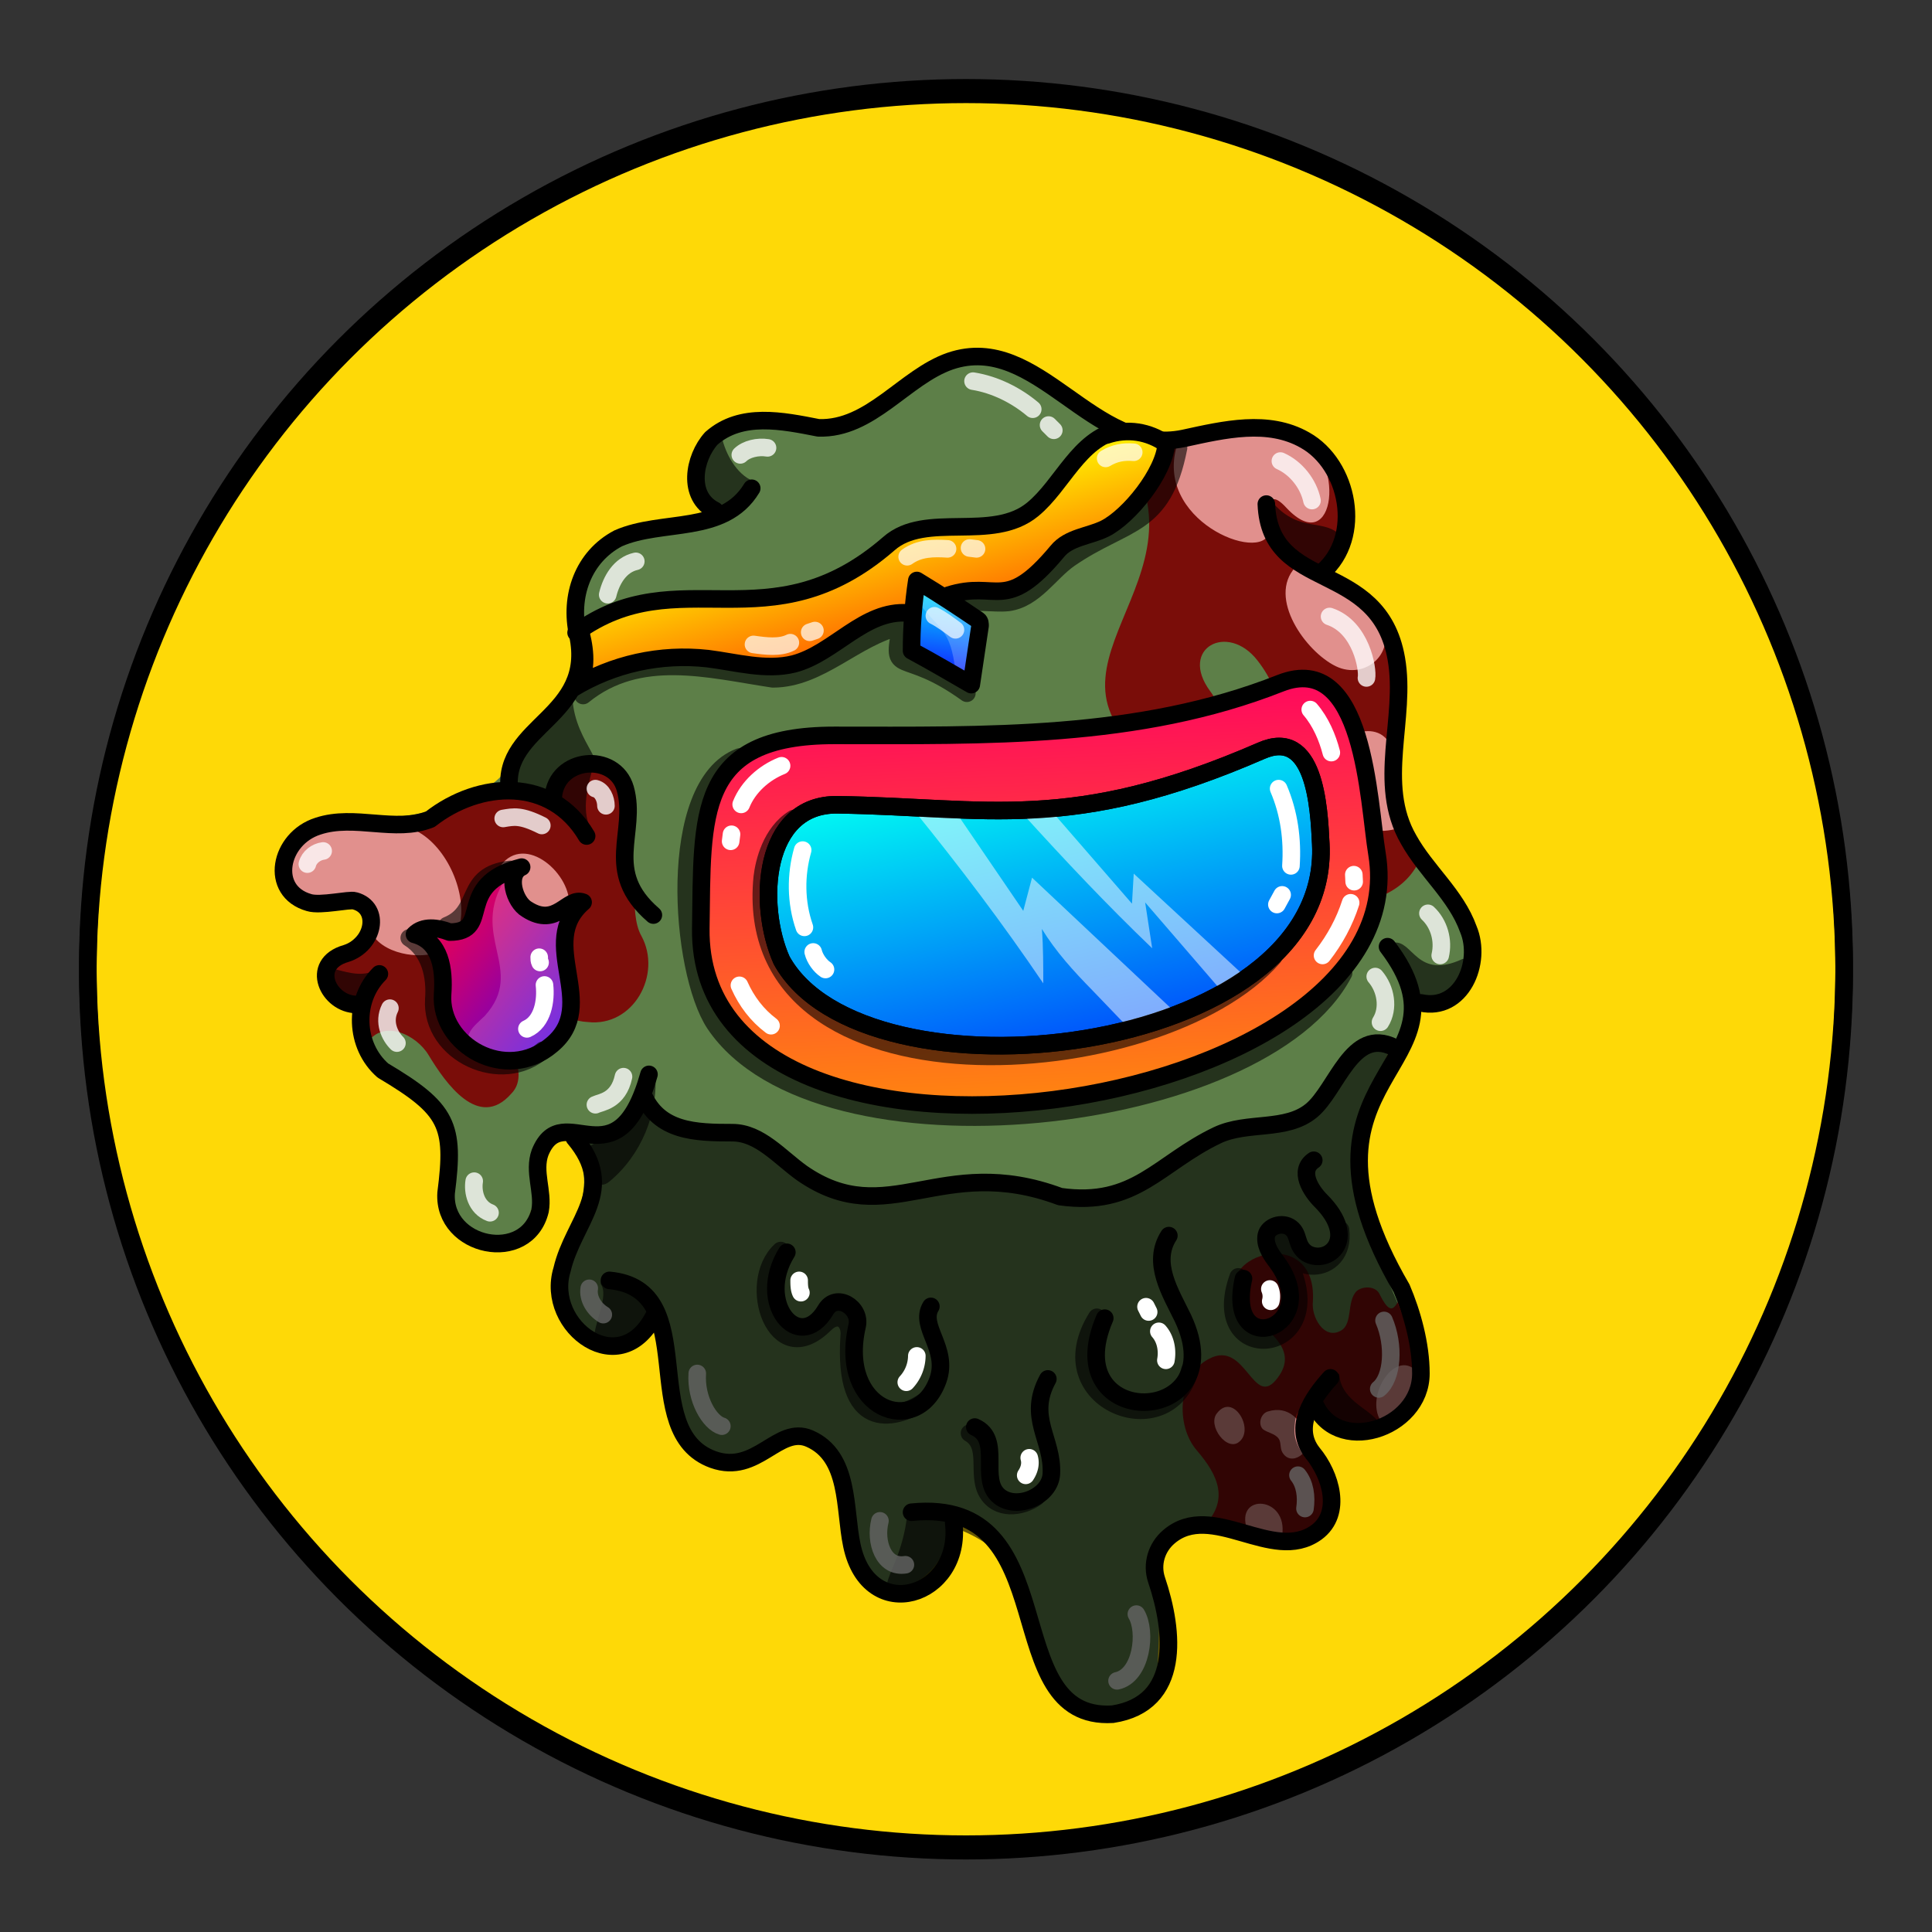 <svg version="1.1" id="Layer_1" xmlns="http://www.w3.org/2000/svg" x="0" y="0" viewBox="0 0 1100 1100" style="enable-background:new 0 0 1100 1100" xml:space="preserve" xmlns:xlink="http://www.w3.org/1999/xlink"><rect x="0" y="0" width="1100" height="1100" fill="#333333" stroke="none"/><style type="text/css">.st303{fill:#FED907;stroke:#000000;stroke-width:10;stroke-linecap:round;stroke-linejoin:round;stroke-miterlimit:10;}</style><circle class="st303" cx="550" cy="553.7" r="500"/><path d="M532 209c-68 59.6-70.9 20-120.8 36.5-19.6 10.9-14 30-9.7 39.6 11 23-50.8 9-69 40.3-10 18 0 42-7.5 61.8-9 19.6-34 35-37 52-43 48-154 7-119 70.4 6 11 33-6 39 9.1 7 17.5-39 29-21 46.7 18 5 20.7 39.9 57 63 14 20 3 51 19 69.1 36 38 46-25 41-34.3 4-39 44-10.6 22 38.7-23 52 11 74 36.5 56.6 24-9 13 39 23 50.9 19.5 37 55 12 67 12 18 .7 28 22 29.8 40.3 6.5 63 54 46 59 8 15.5-34 45 49 47 59.9 11 73 69 42 70.8 17.9 3-54-3-60 2-68.3 18.5-31 71 13 90.8-15.5 14-19.7-31-63.5 8-55.4 94 19 19-100.7 14-120.4-9-35.5 14-106 47-121.7 18-9 17-35.5 7-52.8-9.5-17-25-30.6-31-48.9-13.5-54 22-102-36-133.3-5-3-7-9.5-4-14.4 17-26 1-66-32-71.4-22-3-44 9-66.5 6.3C615 247 578.5 178 532 209z" style="fill:#5d7f48"/><path d="M800 739.3c-5-3.5-5.5 16-14.5-2.4-2-4.5-9-5-13-1.9-6 6-2 18.5-9 22.6-9.8 5.5-17-8-16-16.5 3-49-69.6-23-36 7.5 10.6 9.5 28 19.8 16 35.8-14 19-18-22-39-10.8-18 9-19.5 38-7 52.3 12 14 19 28.5 3 43.9 17-11 71 29.5 74-10.5 1-18-27-40.9-10-57.9 11.5 20.6 86 24.6 51.5-62.1zm9-251.4c-15 39-85 33-97-4-12-38 38-64 4-107.8-17-22-45-7-27 17.4 19 25-17 53-40 33.8-65.5-55 59.9-109-26-190.9 32 37 86-9.8 123 15.1 23 16 27 56 7 76.8 81 30.7 11 106.7 56 159.6zM209 594c9-14 28-5 35 6.7 9.7 16 28.5 43 47 22.1 7-7 4-17 .6-25.7-6.5-15 9-25 24-20.5 6 2 12 5 19 5.3 26 3 42.5-27 30.6-49-4-7-4-18-4-26.4-2-50-12-109-47-50.4-29-20.5-80 25-119 14.4-39-5-45 55-1.5 44.1 42.5 0 5 26-8 41 3 12 10.6 13 19 17.3 2.3 6.6 1.3 16.1 4.3 21.1z" style="fill:#7a0d09"/><path d="M710 870.6c-7-20.6 23.5-19 20 3.7l-20-3.7zm12-67c-4 1-6 7-3 10.1 2.5 2 7 2.5 9 5.4 1.5 2 .7 5 2 7.6 5 9 17 0 14.5-8.4C741 809 734 800 722 803.6zm65 6.7c-11-14 7-43 19.6-29.5 4 13.2-6.6 27.2-19.6 29.5zm-94-5.8c-6 7 6 23 13 16 8-7.5-4-27.5-13-16zm104-333.2c-24 8-45.5-12-39.8-37 5-20.9 36-26.5 36-1.3l3.8 38.3zm-66.4-7c-5 9.9 9 23 18 16 15.4-11.3-6.1-39.3-18-16zm6.9-141.3c-16 17.5 6 48 23 56.3s35-8 26-25.7c-11-17.6-27.5-23.6-49-30.6zm-66.9-70.9c-15 44 48 69 52 51 1-5-4-29 9.8-14 28 30 35-29 5-43.7-12.4-6.4-56.4 4.5-66.8 6.7zM212 532c4 6.5 12 10 19.6 11.3 57 9 26-88-17-71.5-17 1-42-6-52 12.5C149 530 219 497 212 532zm73-39.1c-23 30.7 35 62 39 23.5 2-18.4-25-42.4-39-23.5z" style="fill:#e1908d"/><style>.st40{fill:none;stroke:#000;stroke-width:10;stroke-linecap:round;stroke-linejoin:round;stroke-miterlimit:10}.st98{opacity:.6;enable-background:new}</style><g id="Outline"><path class="st98" d="M793 537c-1 .7-1 2-.5 3 5 10 11 35 25 30 8-2 21-13 18-22.4-.5-1-2-2-3-1.5-26 12-28-11-39-9.4v.3zm-34 274.5c6 5 26 8 25-3-6-7-20.6-12-21.5-26C750 772 744 803 759 811.5zm-219.3 52s1 .5 1 .8c9 13.5-3 36-18 40-34 6-9-6-6-44 .3-5.3 22.3 2.7 23 3.2zM342 731c5 7-4 22-4 33 8 13 29.6-5 33-14.9 2-12-17-21-28-20.2-1 .1-1 1.1-1 2.1zm31-120.2c2 23-8 47-26 61.9-13 10.9-17.5-30.6-8-27.9 6 4.2 28-18.8 34-34zm-157-59.9c-8 6-17 3-25 1-11 5 4 20 13.5 16 5-4 12-9 12-15.7-.5-.2-1.5-.2-.5-1.3zM337 473c-6-10-3-23 0-34 0-1 0-2-.6-2-9-9-23 11-19.8 20.7C318 463 338 475 337 472.8v.2z"/><path class="st98" d="M326 392c-2 29 24 45 7 44-7 2-14 1-15 11-1 11-24 0-24.5-1.3C285 433 317 404.5 326 392zm103-118c-9.9-4-16-16-18-25-4-6-9.9 1-11 6-7 54 29.5 28 29 19zm293 9c16 21 29.5 12 40 20.7 3 4 1 9.6-1 14-3 9-13 9-20 4.1-14.5-5.8-22-22.2-19-38.8z"/><path class="st40" d="M347 729c53.5 5 15 86 59 102 25 9 37-19.8 55-11.9 23 10.1 19.6 40 24 60.7 9.6 46 63 29.6 58-12.8"/><path class="st40" d="M519 861c89-9 47.5 119 114.5 115 39-6 35-47 25-76.5-3-9 0-18.5 7-24.5 24.5-21 59 15.5 84-2.5 15-11 8-33-2-45-12-15 0-32 10-43"/><path class="st40" d="M790 539c53 69.8-64 71 8 194.5 6 14 11 32 11 48.5 0 32-49 47.5-61 16"/><path class="st40" d="M721 287c2 51 64 31 74 88 6 34-11.5 71 7 103 10 18 27 31.5 34 51 8 19-4 47-27 42"/><path class="st40" d="M407 290.6c-16-8-12-29.9-2-41 17-15 40.5-10 61-6 29.8 1 49-29 75-38 50-17 81 55 133 44 23-5 48-11 69 1 25 14 33 55 10 75"/><path class="st40" d="M428 278c-16 26.5-51 17.5-76 28.5-20 10.5-28 33-23 55 10 47-43 51-39 88m25 4.5c1.5-23 35-26 41-5 7 25-13 47 16 72"/><path class="st40" d="M334 476c-20-34-61-31.5-89-9.6-20 8-43-3-64 4-22 7-28 37-5 43.5 6.5 2 23-2 26-1 15 4 11 25-5 30-21 6-10 29 6 29"/><path class="st40" d="M216 554.5c-15 15-14 41 2 55 37 22 41 31 36 69.7-2 31 46 41 53.5 10 2-10.8-4-22 0-33 13-32 44 20 62-44.5"/><path class="st40" d="M327 647.9c25 29.7-.5 47-7 75-10 32.5 34 65 53 25"/><path d="M729 262.5c9 4 16 13 18 22.5m-193-68c12.5 2 24.5 8 34 16m9 9 3 3m-163 10c-5.5-.9-12 .6-15.5 4M362 319.6c-9 2-14 10.7-16 19M339 449c4 1 6 6 6 9.8M308.5 470c-12-6-16-5-22-4M175 492c1-4 5-7 9-7.5m38 89.5c-4 8 0 16 4 19.9m44 78.6c-1 6 1 15 9 18m76-77.5c-3 14-13 14.5-16 16m4.5 119.5c-5-3-9-9-8-15M397 782c-1 14.5 7 28 14 30m90 53.9c-3 12 2 27 14.5 25M636 957c14-3 17-28 11-38m96-60.1c1-7 0-14-4-19m46-49.1c8-6.5 9-25 3-39M786 582c5-8 3-19-3-26m37-12c2-8.5-.6-18-7-24m-56-169c18 6 22 30 21 35" style="opacity:.788;fill:none;stroke:#fff;stroke-width:10;stroke-linecap:round;stroke-linejoin:round;stroke-miterlimit:10;enable-background:new"/></g><linearGradient id="a15" gradientUnits="userSpaceOnUse" x1="238.934" y1="-556.918" x2="343.954" y2="-476.903" gradientTransform="translate(0 1066)"><stop offset="0" style="stop-color:#ff0040"/><stop offset=".125" style="stop-color:#ec0051"/><stop offset=".379" style="stop-color:#bb007e"/><stop offset=".736" style="stop-color:#6d00c6"/><stop offset="1" style="stop-color:#2f00ff"/></linearGradient><path style="fill:url(#a15)" d="M236 532.1c15 4 17 20 16 34-2 29 36 51 62 29 28-23-9-58 18-81-9-3.5-15 15-32 3.7-7-4-12-20-3-24-39 10-16 37-41 37-7-2.8-15-3.8-20 1.3z"/><path d="M288 499.9c-21.5 33 12 52-12 78.5-4 4-9.8 8-9.7 14 3 16 28 10.5 39 6.9 9-4 16.5-13 18-23.5.5-19.7-4-39-1-59-7 5-19 3.5-25-3-4.3-3.8-5.3-10.3-9.3-13.9z" style="opacity:.188;fill:#fff;enable-background:new"/><path d="M236 532c15 4 17 20 16 34-2 29 36 51 62 29 28-23-9-58 18-81.3-9-3.5-15 15-32 4-7-4-12-20-3-24-39 10-16 37-41 37-7-2.7-15-3.7-20 1.3z" style="fill:none;stroke:#000;stroke-width:10;stroke-linecap:round;stroke-linejoin:round;stroke-miterlimit:10"/><path d="M254.5 527c20-8 9-29 36-32M233 534c12 7.5 15 22 14 35-2 31 39 49.7 62 29" style="opacity:.6;stroke:#000;enable-background:new;fill:none;stroke-width:10;stroke-linecap:round;stroke-linejoin:round;stroke-miterlimit:10"/><path d="M310 560.8c1 9-1 21-10 25m7-40.8c0 1 0 2 .5 3" style="fill:none;stroke:#fff;stroke-width:10;stroke-linecap:round;stroke-linejoin:round;stroke-miterlimit:10"/><g data-name="Layer 5"><path d="M794 602c-14-24-39.7 29-45 30.5-105 22-109 60.8-136 51.5-56-19-116 8-136-7-50-37-70.7-26.5-112-50-5 20-29.5 22-33 29-1 3 6 13-8 54.9-22 63 38 63 48.5 37 19 102 29 88 71 73s36 57.5 53 85c24 18 54-11 43-37.4 55 17 49 67 59 87.5 15 31 63 24.5 67-10-33-141 58.5-35 82-73 30.6-23.6-11-37-10.5-58.7.9-31 19 12 48-3C854 770 723 694 794 602Z" style="isolation:isolate;opacity:.6"/><path d="M659.8 758c4 4.5 5 11 4 16.5M652.5 744l1.5 3m-132 25a22.4 22.4 0 0 1-6 15m-61-58c0 2 0 5 1 7m130 94c1 3.5 0 7-2 10m139-106.1a11 11 0 0 1 .5 7" style="stroke:#fff;fill:none;stroke-linecap:round;stroke-linejoin:round;stroke-width:10px"/><path d="M444.5 712c-20 18.5-3 69.7 25 42 8-8 15-2 14 7-3.5 53 24 49 42.5 37m26 18c12 7 4 23 9.9 33.5s19.6 9 28 3M624.5 750c-30 48 41.5 75 53 29.9M705 727c-18.5 51 51 46 30.7-4-3.5-6-8-17-5-22-.5 27 36 26 32.5-.8" style="stroke:#000;fill:none;stroke-linecap:round;stroke-linejoin:round;stroke-width:10px;isolation:isolate;opacity:.6"/><path d="M366 622.9c9 21.5 30 22 51 22 15.5 0 27 14 39.6 23 49 34 79-12 147 13.4 43 6 56-19 89.6-35 17-8 39-2 53.5-14s23-48 47-36M448 713c-18 29 7 58 22 33 6-10.5 20.5-1.5 18 9-11 48 34 64 46 30.8 6.5-18-11-30.5-4-42m25 68.7c16 7 2 29.8 14 39.5 10 8 29 0 29.6-12.9 1-19.7-14-32-2-54m32.4-34.6c-28 65 74 62.5 44.5 0-7-14.5-18-31.5-8-47M708 728c-11 48 48 28 18-10.7-3-4-6-9-5-14s9-8 14-4.2 2.5 10 9 14.5c12 7 30-8 8-30-5.5-5.5-13-17-4-23" style="stroke:#000;fill:none;stroke-linecap:round;stroke-linejoin:round;stroke-width:10px"/></g><style>.st68{enable-background:new;opacity:.6;fill:none;stroke:#000;stroke-width:10;stroke-linecap:round;stroke-linejoin:round;stroke-miterlimit:10}</style><g id="trippy_VR"><linearGradient id="SVGID_00000020388922614253771230000004650598949562930306_" gradientUnits="userSpaceOnUse" x1="586.484" y1="720.989" x2="598.481" y2="427.041" gradientTransform="matrix(1 0 0 -1 0 1100)"><stop offset="0" style="stop-color:#ff0062"/><stop offset="1" style="stop-color:#ff9d00"/></linearGradient><path style="fill:url(#SVGID_00000020388922614253771230000004650598949562930306_);stroke:#000;stroke-width:10;stroke-linecap:round;stroke-linejoin:round;stroke-miterlimit:10" d="M729 389c-81 32-168 29.7-254 29.7-79 0-75 45-76 110-2 167 409.6 107 385-42.5-5-30.2-7-116.1-55-97.2z"/><linearGradient id="SVGID_00000048501908464928315330000009927288370948035757_" gradientUnits="userSpaceOnUse" x1="580.562" y1="671.12" x2="631.559" y2="442.138" gradientTransform="matrix(1 0 0 -1 0 1100)"><stop offset="0" style="stop-color:#00fff2"/><stop offset=".613" style="stop-color:#006cfa"/><stop offset="1" style="stop-color:#000dff"/></linearGradient><path style="fill:url(#SVGID_00000048501908464928315330000009927288370948035757_);stroke:#000;stroke-width:10;stroke-linecap:round;stroke-linejoin:round;stroke-miterlimit:10" d="M718 427.5c-108 47-156 32-241 30.7-43-.7-46 57-32 88.5 46.5 85 313 56 307-66.2-1-21.5-3.5-66.5-34-53z"/><path d="M728 449c6 14 8 29 7 44m-5 16.5-3 5.5m-270-31c-4 14-4 29.7 1 44m5 14c1 4 4 8 7 10m276-148c6 7 9.8 16 12 24.5m11 85.5c-3.5 10.9-9 21-16 30m18-42-.2-4M445 436c-10 4-19 12-23 22m-5.5 17-.5 4m5 82c4 9 10 17 18 23" style="fill:none;stroke:#fff;stroke-width:10;stroke-linecap:round;stroke-linejoin:round;stroke-miterlimit:10"/><path d="M520 460.9c26 32 51 65 74 99 0-10 0-20.8-.8-31 8 13 18 24 29 35.2l19 19.8 27-8.4-80.6-75.8-5 18.9L544 462m38 1c24 26.5 48 52 74 76.9l-4-26.1 41.5 48.1 14-7.2-62-57.3-1 17.1-46-53" style="opacity:.502;fill:#fff;enable-background:new"/><path class="st68" d="M421 431c-42 16-34 122-14 152 59 87.5 312 59 358-29"/><path class="st68" d="M452 466c-13 8-17 25-18 33.5C420.5 635.8 661 619 725 545"/><path d="M718 427.5c-108 47-156 32-241 30.7-43-.7-46 57-32 88.5 46.5 85 313 56 307-66-1-21.7-3.5-66.7-34-53.2z" style="fill:none;stroke:#000;stroke-width:10;stroke-linecap:round;stroke-linejoin:round;stroke-miterlimit:10"/></g><style>.st40{fill:none;stroke:#000;stroke-width:10;stroke-linecap:round;stroke-linejoin:round;stroke-miterlimit:10}</style><g id="Diamond_Tiara"><linearGradient id="SVGID_00000065760761855906260320000017418696099243063740_" gradientUnits="userSpaceOnUse" x1="541.215" y1="764.848" x2="534.215" y2="708.848" gradientTransform="matrix(1 0 0 -1 0 1100)"><stop offset="0" style="stop-color:#00eaff"/><stop offset="1" style="stop-color:#1500ff"/></linearGradient><path style="fill:url(#SVGID_00000065760761855906260320000017418696099243063740_)" d="M523 332c-3 12-1.5 25-3 37l32 18.5 6-34.5-35-21z"/><path d="M522 342c14 18 19 16 22 40 3 0 6 0 8 1 5-43 14-17-27-51" style="opacity:.212;fill:#fff;enable-background:new"/><linearGradient id="SVGID_00000028296466383710901690000000469317893808244361_" gradientUnits="userSpaceOnUse" x1="489.76" y1="807.186" x2="520.728" y2="698.299" gradientTransform="matrix(1 0 0 -1 0 1100)"><stop offset="0" style="stop-color:#ffea00"/><stop offset="1" style="stop-color:#ff1e00"/></linearGradient><path style="fill:url(#SVGID_00000028296466383710901690000000469317893808244361_)" d="M329 359c-2 59 7-2 86 16 56 13 50-11 92-25 22-2 9.8-9 16-18 16 7 36 5 53 2 16-5 26-21 40.9-29.6 17-8 35-19 45-36 6-9 1-20.9-9-24-16-5-31 7-42 19-39 54-48 25-95 39.4C441 369 391 322 329 358.8v.2z"/><path class="st40" d="M637 245c-23 5-32 31-49 45-23 19-61 1-82 19.6-68 59-119.5 8-178 50.6"/><path class="st40" d="M540 338.9c28-9 32 11 62-25 6.5-8 18-8.5 27-12.9 14-7 34-32 35-48.3-10-7-22-9-34-5"/><path d="M332 396c32-26 71.5-15 108-9.5 27 0 47-24 73-29.8-6 30 0 11 37.5 38M547 345c8-4 18-1 27-2 15-2 23.5-17 35-25 32-22 53-17 62-63" style="opacity:.6;enable-background:new;fill:none;stroke:#000;stroke-width:10;stroke-linecap:round;stroke-linejoin:round;stroke-miterlimit:10"/><path d="M629.5 261c5-3 10-4 16-3.5m-129 59.5c7-5 15-5 23-4.5m12.5-.5 4 .5m-127 54.4c7 1 15 2 21-1m11-5.9 3-1m68-8.4c4 2 8 5 12 8" style="opacity:.702;stroke:#fff;enable-background:new;fill:none;stroke-width:10;stroke-linecap:round;stroke-linejoin:round;stroke-miterlimit:10"/><path class="st40" d="M329.8 357c3 10.5 5 22 0 32.5m192.2-59c-2 13-3 27-3 40 13 7 23 13 34 19.3l5-33.5c0-1 0-2.5-1-3.2-12-8.1-21-14.1-35-22.6zm-5 18.5c-25-2-42 23-65 29-16 4-33-1-49-3-27-3-54 3-77 17"/></g><circle cx="550" cy="550" r="500" style="fill:none;stroke:#000;stroke-width:10;stroke-linecap:round;stroke-linejoin:round;stroke-miterlimit:10"/></svg>